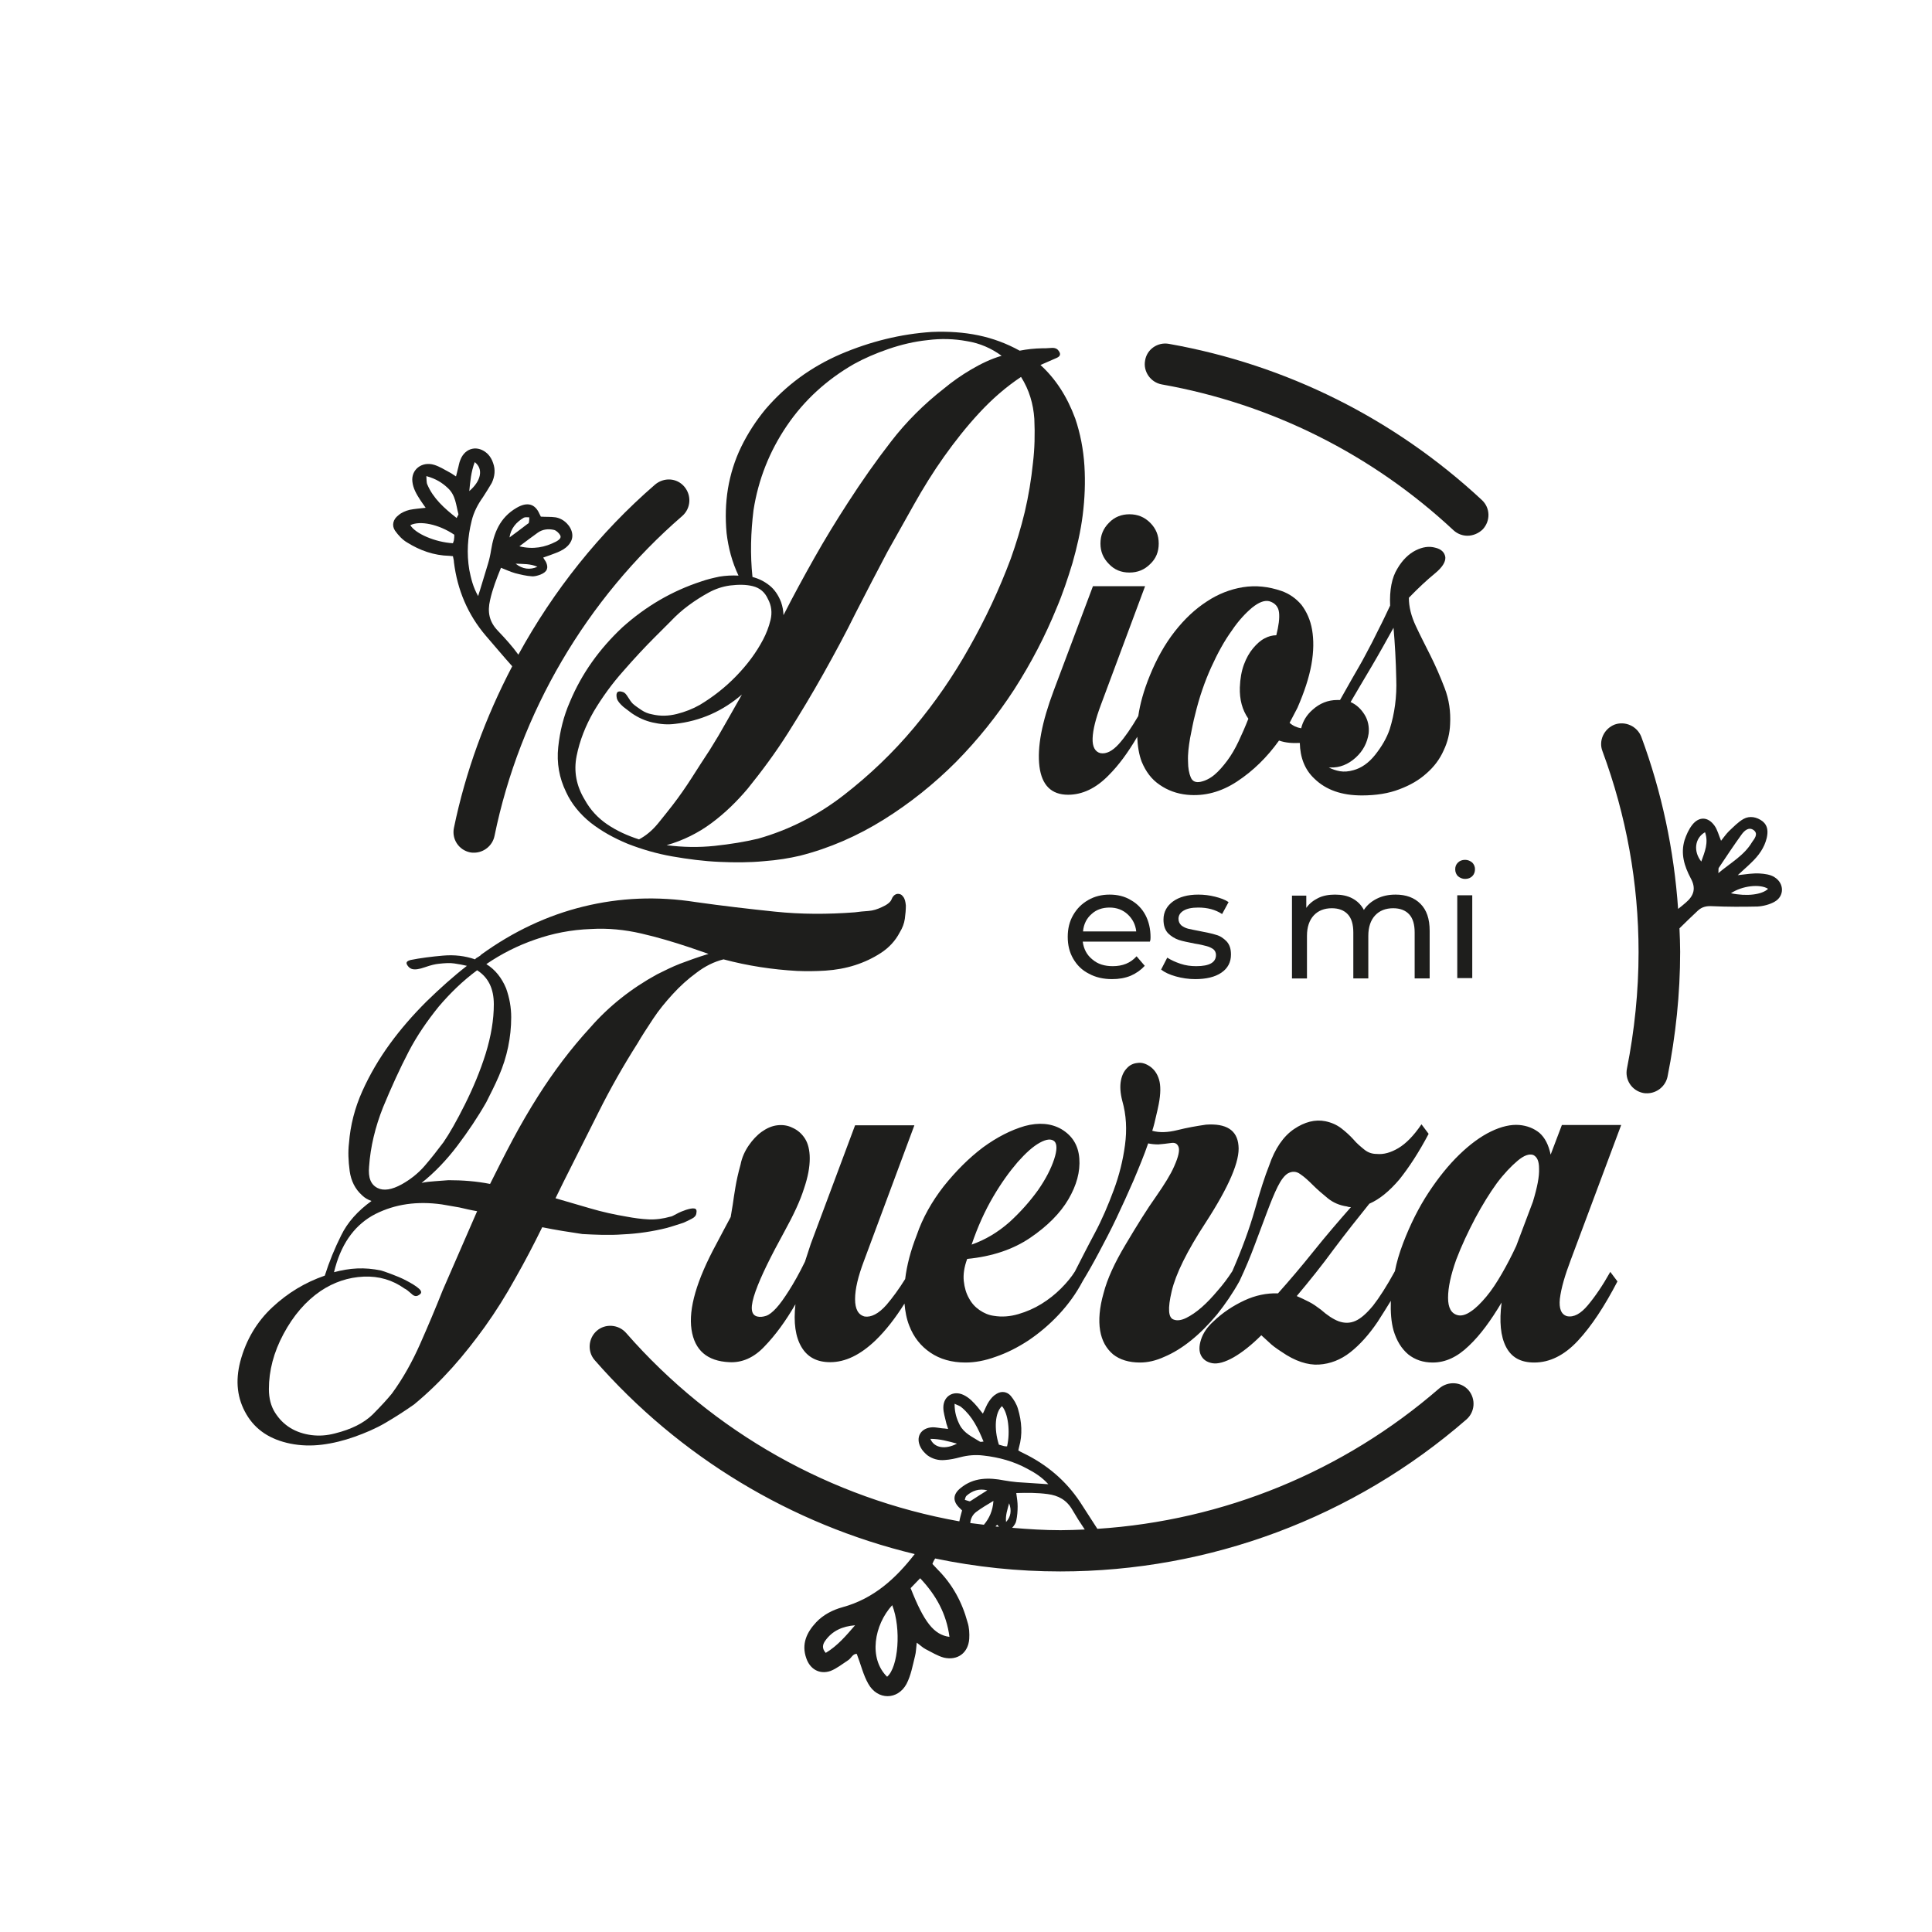 <?xml version="1.0" encoding="utf-8"?>
<!-- Generator: Adobe Illustrator 25.3.0, SVG Export Plug-In . SVG Version: 6.00 Build 0)  -->
<svg version="1.1" id="Capa_1" xmlns="http://www.w3.org/2000/svg" xmlns:xlink="http://www.w3.org/1999/xlink" x="0px" y="0px"
	 viewBox="0 0 566.9 566.9" style="enable-background:new 0 0 566.9 566.9;" xml:space="preserve">
<style type="text/css">
	.st0{fill:#1E1E1C;}
</style>
<g>
	<path class="st0" d="M422.3,407.4c-28.1,24.4-63.3,38.8-100.3,41.2c-1.7-2.6-3.4-5.3-5.1-7.9c-4.2-6.3-9.8-11-16.6-14.3
		c-0.5-0.2-1-0.5-1.5-0.8c0.1-0.3,0.1-0.6,0.2-0.9c1.1-3.8,0.8-7.6-0.3-11.3c-0.4-1.4-1.2-2.7-2.1-3.8c-1.1-1.3-2.8-1.5-4.2-0.6
		c-0.9,0.5-1.6,1.3-2.2,2.2c-0.7,1-1.1,2.2-1.8,3.6c-0.6-0.7-1.1-1.4-1.6-2c-1.2-1.4-2.4-2.7-4.1-3.5c-3-1.4-5.9,0.4-5.9,3.7
		c0,1.5,0.5,2.9,0.8,4.3c0.1,0.6,0.4,1.2,0.6,2c-0.8-0.1-1.3-0.2-1.8-0.2c-0.9-0.1-1.8-0.3-2.7-0.3c-3.5,0.1-5.2,2.9-3.5,6
		c0.4,0.8,1.2,1.6,1.9,2.2c1.5,1.1,3.3,1.6,5.2,1.4c1.5-0.1,2.9-0.4,4.4-0.8c2.3-0.6,4.6-0.8,6.9-0.5c4.5,0.5,8.9,1.7,12.9,3.9
		c2.1,1.1,4.2,2.4,6.1,4.5c-0.8,0-1.2-0.1-1.6-0.1c-2.5-0.2-5.1-0.3-7.6-0.5c-1.2-0.1-2.5-0.3-3.7-0.5c-4.6-0.9-9-0.9-12.8,2.2
		c-2.4,1.9-2.4,4-0.2,6c0.2,0.2,0.4,0.4,0.6,0.6c-0.3,1.1-0.6,2.1-0.8,3.2c-37.6-6.7-72.2-26-97.8-55.3c-2.2-2.5-6.1-2.8-8.6-0.6
		c-2.5,2.2-2.8,6.1-0.6,8.6c24.9,28.5,57.8,48.2,93.9,56.9c-5.5,7.1-12,13.1-21.2,15.6c-2.9,0.8-5.6,2.2-7.7,4.4
		c-2.8,3-4.4,6.4-2.9,10.6c1.1,3.2,3.9,4.8,7.1,3.7c1.8-0.7,3.4-2,5.1-3.1c1-0.6,1.4-2,2.6-1.9c1.2,3.1,1.9,6.2,3.4,8.8
		c2.7,4.8,8.6,4.8,11.2,0c1.3-2.5,1.8-5.4,2.5-8.2c0.3-1.1,0.3-2.3,0.5-3.9c1.1,0.8,1.8,1.5,2.6,1.9c1.8,0.9,3.5,2,5.4,2.5
		c4,0.9,7.1-1.4,7.4-5.5c0.1-1.6,0-3.4-0.5-4.9c-1.6-5.9-4.4-11.1-8.8-15.5c-0.5-0.5-1-1.1-1.5-1.6c0.2-0.5,0.3-0.8,0.5-1.1
		c0.1-0.2,0.2-0.3,0.3-0.5c12,2.5,24.3,3.8,36.7,3.8c43.8,0,86.1-15.8,119.2-44.6c2.5-2.2,2.8-6,0.6-8.6
		C428.7,405.4,424.9,405.2,422.3,407.4z M273,422.2c2.8,0,5.2,0.7,7.8,1.4C277.4,425.4,274.1,424.9,273,422.2z M287.5,423
		c-2.2-1.4-4.6-2.4-5.9-4.9c-0.9-1.8-1.5-3.6-1.5-6.2c1,0.5,1.6,0.6,2.1,1.1c3.1,2.6,4.8,6.1,6.4,10
		C288.1,423,287.8,423.2,287.5,423z M295.5,424.4c-0.4,0-0.7,0-1-0.1c-0.5-0.1-0.9-0.3-1.4-0.4c-1.5-4.7-1.1-9.5,0.9-11.3
		C295.8,414.6,296.5,420.1,295.5,424.4z M242.3,485c-1.2-1.3-0.9-2.5-0.2-3.5c2.1-3,5.1-4.3,8.8-4.6
		C248.3,479.9,245.8,482.9,242.3,485z M260.3,492c-5.5-5.4-3.8-15.2,1.5-21C264.5,477.9,263.6,489.2,260.3,492z M278.6,480.3
		c-4.6-0.6-7.5-4.4-11.4-14.3c0.9-0.9,1.7-1.8,2.8-2.9C274.7,468.1,277.7,473.5,278.6,480.3z M296.1,441.1c0.8,2.1,0.5,4-0.9,5.5
		C295,444.6,295.6,443,296.1,441.1z M293.1,448c-0.3,0-0.7-0.1-1-0.1c0.2-0.2,0.3-0.3,0.5-0.5C292.8,447.6,293,447.8,293.1,448z
		 M283.6,438.9c1.7-1.5,3.7-2.2,6.1-1.6c-1.6,1-3.2,2-4.7,3c-0.2,0.1-0.4,0.3-0.6,0.2c-0.4-0.1-0.9-0.3-1.3-0.4
		C283.2,439.7,283.3,439.2,283.6,438.9z M286.5,443.6c1.5-1.1,3-2,5-3.2c-0.2,2.9-1.2,5.1-2.8,7c-1.3-0.2-2.7-0.3-4-0.5
		C284.8,445.6,285.4,444.4,286.5,443.6z M297,448.3C297,448.3,297,448.3,297,448.3c0.6-0.7,1.1-1.4,1.2-2.1c0.3-1.4,0.4-2.8,0.4-4.2
		c0-1.2-0.2-2.5-0.4-3.9c3.2-0.1,6.2-0.1,9.2,0.3c3.1,0.4,5.6,1.7,7.3,4.7c1.1,1.9,2.3,3.8,3.6,5.7c-2.4,0.1-4.8,0.2-7.1,0.2
		C306.4,449,301.7,448.7,297,448.3z"/>
	<path class="st0" d="M340.9,112.8c32.1,5.7,61.7,20.5,85.6,42.8c1.2,1.1,2.7,1.6,4.1,1.6c1.6,0,3.3-0.7,4.5-1.9
		c2.3-2.5,2.2-6.3-0.3-8.6c-25.7-23.9-57.4-39.7-91.8-45.8c-3.3-0.6-6.5,1.6-7,4.9C335.4,109,337.6,112.2,340.9,112.8z"/>
	<path class="st0" d="M337.6,275c0-2.4-0.5-4.6-1.5-6.5c-1-1.9-2.5-3.4-4.3-4.4c-1.8-1.1-3.9-1.6-6.2-1.6c-2.3,0-4.4,0.5-6.3,1.6
		c-1.9,1.1-3.3,2.5-4.4,4.4c-1.1,1.9-1.6,4-1.6,6.4c0,2.4,0.5,4.5,1.6,6.4c1.1,1.9,2.6,3.4,4.6,4.4c2,1.1,4.3,1.6,6.8,1.6
		c2,0,3.8-0.3,5.5-1c1.6-0.7,3-1.7,4.1-2.9l-2.4-2.8c-1.8,2-4.1,2.9-7,2.9c-2.4,0-4.4-0.6-6-2c-1.6-1.3-2.5-3-2.8-5.2h19.7
		C337.6,275.8,337.6,275.4,337.6,275z M317.8,273.2c0.2-2.1,1.1-3.8,2.5-5c1.4-1.3,3.2-1.9,5.3-1.9c2.1,0,3.9,0.7,5.3,2
		c1.4,1.3,2.3,3,2.5,5H317.8z"/>
	<path class="st0" d="M351,283.5c-1.6,0-3.1-0.2-4.6-0.7c-1.5-0.5-2.8-1.1-3.9-1.8l-1.8,3.5c1,0.8,2.5,1.5,4.3,2
		c1.8,0.5,3.7,0.8,5.7,0.8c3.2,0,5.8-0.6,7.7-1.9c1.9-1.3,2.8-3.1,2.8-5.3c0-1.7-0.4-2.9-1.3-3.9c-0.9-0.9-1.9-1.6-3.1-1.9
		c-1.2-0.4-2.8-0.7-4.8-1.1c-1.5-0.3-2.6-0.5-3.4-0.7c-0.8-0.2-1.5-0.6-2-1c-0.5-0.5-0.8-1.1-0.8-1.9c0-1,0.5-1.8,1.5-2.4
		c1-0.6,2.4-0.9,4.3-0.9c2.7,0,5,0.6,7,1.9l1.9-3.5c-1-0.7-2.4-1.2-4-1.6c-1.6-0.4-3.2-0.6-4.9-0.6c-3.1,0-5.6,0.7-7.4,2
		c-1.8,1.3-2.8,3.1-2.8,5.3c0,1.7,0.4,3,1.3,4c0.9,0.9,2,1.6,3.2,2c1.2,0.4,2.8,0.7,4.8,1.1c1.4,0.2,2.5,0.5,3.3,0.7
		c0.8,0.2,1.4,0.5,2,0.9c0.5,0.4,0.8,1,0.8,1.7C356.8,282.4,354.9,283.5,351,283.5z"/>
	<path class="st0" d="M419.5,287.1v-14c0-3.5-0.9-6.1-2.7-7.9c-1.8-1.8-4.2-2.7-7.3-2.7c-2.1,0-3.9,0.4-5.5,1.2
		c-1.6,0.8-2.9,1.9-3.8,3.3c-0.8-1.5-1.9-2.6-3.4-3.4c-1.5-0.8-3.2-1.1-5.1-1.1c-1.8,0-3.5,0.3-4.9,1c-1.4,0.7-2.6,1.6-3.5,2.9v-3.6
		h-4.2v24.3h4.4v-12.5c0-2.6,0.7-4.6,2-6c1.3-1.4,3.1-2.1,5.3-2.1c2,0,3.6,0.6,4.7,1.8c1.1,1.2,1.6,3,1.6,5.3v13.5h4.4v-12.5
		c0-2.6,0.7-4.6,2-6c1.3-1.4,3.1-2.1,5.3-2.1c2,0,3.6,0.6,4.7,1.8s1.6,3,1.6,5.3v13.5H419.5z"/>
	<rect x="427.6" y="262.7" class="st0" width="4.4" height="24.3"/>
	<path class="st0" d="M432,253.1c-0.6-0.5-1.3-0.8-2.1-0.8c-0.9,0-1.6,0.3-2.1,0.8c-0.6,0.6-0.8,1.2-0.8,2c0,0.8,0.3,1.5,0.8,2
		c0.6,0.5,1.3,0.8,2.1,0.8c0.9,0,1.6-0.3,2.1-0.8c0.6-0.6,0.8-1.3,0.8-2.1C432.8,254.3,432.5,253.6,432,253.1z"/>
	<path class="st0" d="M167.2,206c-1.8,4.1-2.9,8.5-3.4,13.2c-0.5,4.7,0.3,9.1,2.3,13.2c1.6,3.5,4.1,6.5,7.2,9
		c3.2,2.5,6.8,4.5,10.9,6.2c4.1,1.6,8.5,2.9,13.1,3.7c4.6,0.8,9.2,1.4,13.8,1.6c4.5,0.2,8.8,0.2,13-0.2c4.1-0.3,7.6-0.9,10.6-1.6
		c8.7-2.2,16.9-5.8,24.6-10.6c7.7-4.8,14.8-10.5,21.2-16.9c6.4-6.5,12.1-13.6,17.1-21.3c5-7.8,9.1-15.7,12.4-23.8
		c1.8-4.2,3.3-8.7,4.7-13.3c1.3-4.6,2.4-9.3,3-14.1c0.6-4.8,0.8-9.6,0.5-14.4c-0.3-4.8-1.2-9.5-2.7-13.9
		c-2.4-6.5-5.8-11.7-10.2-15.7l4.8-2.1c1.1-0.5,1.2-1.2,0.5-2.1c-0.4-0.6-1.1-0.9-2.2-0.8c-1.1,0.1-2,0.1-2.6,0.1
		c-1.1,0-2.1,0.1-3.3,0.2c-1.1,0.1-2.2,0.3-3.3,0.5c-3.8-2.1-7.8-3.6-12.1-4.5c-4.3-0.9-8.9-1.2-13.7-1c-9.1,0.6-18,2.8-26.7,6.5
		c-8.8,3.8-16.1,9.2-22.1,16.2c-2.8,3.4-5.2,7.1-7.1,11c-1.9,3.9-3.2,8.1-3.9,12.3c-0.7,4.3-0.8,8.6-0.4,13
		c0.5,4.3,1.6,8.5,3.5,12.5c-1.9-0.1-3.8,0-5.6,0.3c-1.9,0.4-3.6,0.8-5.3,1.4c-8.6,2.8-16.3,7.3-23.2,13.5
		C175.9,190.4,170.7,197.6,167.2,206z M299.6,110.6c2.4,3.8,3.6,7.9,3.9,12.3c0.2,4.5,0.1,8.8-0.4,12.9c-0.5,4.9-1.3,9.7-2.4,14.4
		c-1.1,4.6-2.5,9.2-4.1,13.7c-3.4,9.1-7.5,17.8-12.2,26.1c-4.7,8.4-10.1,16.2-16.2,23.5c-6.1,7.3-13,13.9-20.6,19.8
		c-7.6,5.9-16,10.2-25.2,12.8c-3.8,0.9-8,1.6-12.7,2.1c-4.7,0.5-9.4,0.4-14.1-0.2c4.9-1.4,9.3-3.6,13.2-6.5
		c3.9-2.9,7.4-6.3,10.6-10.1c4.2-5.2,8.2-10.6,11.8-16.3c3.6-5.7,7.1-11.5,10.4-17.4c3.3-5.9,6.5-11.8,9.5-17.9
		c3.1-6.1,6.2-12,9.3-17.9c2.5-4.5,5.1-9.1,7.8-13.9c2.7-4.8,5.6-9.5,8.8-14c3.2-4.5,6.6-8.8,10.3-12.8
		C291.1,117.1,295.1,113.6,299.6,110.6z M221.1,149.7c1.4-9,4.7-17.3,9.8-24.8c5.1-7.5,11.7-13.5,19.7-18.1
		c2.9-1.6,6.3-3.1,10.1-4.4c3.8-1.3,7.6-2.2,11.5-2.6c3.9-0.5,7.7-0.4,11.5,0.3c3.8,0.6,7.2,2.1,10.2,4.3c-3.1,0.9-6,2.3-8.9,4
		c-2.9,1.7-5.6,3.6-8,5.6c-5.9,4.6-11.1,9.8-15.5,15.5c-4.5,5.8-8.7,11.8-12.7,18c-3.5,5.4-6.8,10.8-9.9,16.3
		c-3.1,5.5-6.1,11-9,16.7c0-0.6-0.1-1.2-0.2-1.9c-0.1-0.6-0.3-1.3-0.5-1.9c-0.8-2.1-2-3.8-3.4-4.9c-1.5-1.2-3.1-2-5-2.5
		C220.1,162.7,220.3,156.2,221.1,149.7z M192,187.1c1.5-1.5,3.1-3.1,4.8-4.8c1.6-1.7,3.4-3.3,5.3-4.7c1.9-1.4,3.8-2.6,5.8-3.7
		c2-1.1,4.1-1.8,6.3-2.1c2.5-0.3,4.7-0.3,6.7,0.2c2,0.5,3.5,1.7,4.4,3.7c1.1,2,1.3,4.1,0.8,6.2c-0.5,2.1-1.3,4.1-2.2,5.8
		c-2,3.8-4.6,7.3-7.9,10.7c-3.3,3.4-6.8,6.1-10.6,8.4c-2.1,1.2-4.4,2.1-6.8,2.7c-2.4,0.6-4.8,0.7-7.3,0.1c-1.1-0.2-2.1-0.6-3-1.2
		c-0.9-0.6-1.8-1.2-2.6-1.9c-0.5-0.5-0.9-1.1-1.4-1.9c-0.5-0.8-0.9-1.3-1.4-1.5c-1.6-0.6-2.3,0-1.9,1.8c0.2,0.8,0.9,1.6,1.9,2.5
		c1.1,0.8,1.9,1.5,2.5,1.9c1.9,1.3,3.9,2.2,6.1,2.7c2.2,0.5,4.4,0.7,6.6,0.4c3.6-0.4,7.1-1.3,10.5-2.8c3.4-1.5,6.4-3.5,9.1-5.8
		c-1.5,2.7-3.1,5.4-4.6,8.1c-1.5,2.7-3.1,5.4-4.8,8.1c-1.8,2.7-3.5,5.4-5.3,8.2c-1.8,2.8-3.6,5.4-5.6,8c-1.1,1.4-2.5,3.2-4.3,5.4
		c-1.8,2.2-3.7,3.7-5.6,4.7c-3.4-1.1-6.5-2.5-9.3-4.4c-2.8-1.9-5-4.3-6.6-7.2c-2.5-4.1-3.3-8.4-2.4-12.9c0.9-4.5,2.6-8.8,5-13
		c2.5-4.2,5.4-8.2,8.7-11.9C186.3,193,189.3,189.8,192,187.1z"/>
	<path class="st0" d="M331.4,168c2.4,0,4.4-0.8,6.1-2.5c1.7-1.6,2.5-3.6,2.5-6c0-2.4-0.8-4.4-2.5-6.1c-1.7-1.7-3.7-2.5-6.1-2.5
		c-2.3,0-4.4,0.8-6,2.5c-1.7,1.7-2.5,3.7-2.5,6.1c0,2.3,0.8,4.3,2.5,6C327,167.2,329,168,331.4,168z"/>
	<path class="st0" d="M305,224.9c0.7,5.5,3.5,8.3,8.4,8.3c4.2,0,8.2-1.9,11.9-5.7c3-3,5.7-6.7,8.4-11.3c0.1,2.7,0.5,5.2,1.3,7.3
		c1.2,2.9,2.9,5.2,5.3,6.8c2.3,1.6,5,2.6,8,2.9c5.1,0.5,10-0.8,14.7-3.9c4.7-3.1,8.8-7.1,12.3-12c2,0.7,4,0.8,6.1,0.7
		c0.1,4.2,1.4,7.8,4.3,10.5c3.4,3.3,8,4.9,13.9,4.9c4.2,0,7.9-0.6,11-1.8c3.2-1.2,5.8-2.7,8-4.7c2.2-1.9,3.9-4.2,5-6.7
		c1.2-2.5,1.8-5.1,1.9-7.7c0.2-3.7-0.3-7.2-1.6-10.6c-1.3-3.4-2.7-6.6-4.2-9.6c-1.5-3-3-5.9-4.3-8.7c-1.3-2.8-2-5.5-2-8.2
		c2.9-3,5.4-5.3,7.6-7.1c2.2-1.8,3.2-3.4,3.1-4.8c-0.2-1.4-1.2-2.4-3-2.8c-1.8-0.5-3.7-0.2-5.7,0.8c-2,1-3.9,2.8-5.4,5.4
		c-1.6,2.6-2.3,6.2-2.1,10.8c-1,2.1-2.1,4.5-3.4,7c-1.2,2.5-2.5,5-3.8,7.4c-1.3,2.5-2.7,4.8-4,7.1c-1.3,2.3-2.5,4.4-3.5,6.2h-0.8
		c-2.8,0-5.2,1-7.3,2.9c-1.7,1.5-2.8,3.3-3.3,5.4c-1.2-0.2-2.4-0.7-3.4-1.6l2.3-4.4c2-4.6,3.4-8.8,4.1-12.7
		c0.7-3.9,0.7-7.3,0.2-10.2c-0.5-2.9-1.6-5.3-3.1-7.3c-1.6-1.9-3.6-3.3-5.9-4.1c-3.8-1.3-7.5-1.7-11.3-1.1c-3.7,0.6-7.3,2-10.6,4.2
		c-3.4,2.2-6.5,5.1-9.4,8.8c-2.9,3.7-5.3,8-7.3,12.9c-1.8,4.4-2.9,8.4-3.4,11.9c-2,3.4-3.9,6.2-5.7,8.2c-1.9,2.1-3.7,3-5.4,2.7
		c-1.6-0.4-2.4-1.9-2.3-4.4c0.1-2.5,0.9-5.7,2.4-9.7l13-34.9h-15.3l-11.5,30.6C305.7,211.9,304.3,219.3,305,224.9z M397.8,222.3
		c2.2-2,3.4-4.4,3.8-7.1c0.2-2-0.2-3.9-1.2-5.5c-1-1.6-2.3-2.9-4.1-3.7c1.8-3.1,3.9-6.6,6.2-10.5c2.3-3.9,4.4-7.7,6.4-11.3
		c0.4,4.7,0.7,9.7,0.8,15c0.2,5.3-0.5,10.2-1.9,14.7c-0.9,2.7-2.4,5.2-4.3,7.6c-1.9,2.4-4.1,3.9-6.4,4.5c-1.4,0.4-2.7,0.5-3.9,0.3
		c-1.2-0.2-2.3-0.6-3.3-1.1h0.5C393.1,225.3,395.6,224.3,397.8,222.3z M349.2,216.6c0.5-2.4,0.9-4.8,1.5-7c1.2-5,2.8-9.6,4.7-13.8
		c1.9-4.2,3.9-7.8,6-10.7c2-3,4.1-5.2,6-6.8c2-1.6,3.6-2.2,5-1.9c1.7,0.5,2.7,1.6,2.9,3.3c0.2,1.7-0.1,3.9-0.8,6.7
		c-1.1,0-2.3,0.3-3.4,0.9c-1.2,0.6-2.3,1.6-3.4,2.9c-1.1,1.3-2,2.9-2.7,4.8c-0.7,1.9-1.1,4.1-1.2,6.7c-0.1,3.6,0.7,6.6,2.5,9.2
		c-0.9,2.3-1.9,4.6-2.9,6.7c-1,2.1-2.1,4-3.3,5.6c-1.2,1.6-2.4,3-3.7,4.1c-1.3,1.1-2.7,1.8-4.1,2.1c-1.4,0.3-2.4-0.1-2.9-1.3
		c-0.5-1.2-0.8-2.7-0.8-4.7C348.5,221.2,348.8,219,349.2,216.6z"/>
	<path class="st0" d="M182.7,362.2c4.6-0.2,9-0.9,13-1.9c0.4-0.1,1-0.3,2-0.6c0.9-0.3,1.9-0.6,2.8-0.9c0.9-0.4,1.8-0.8,2.5-1.2
		c0.8-0.4,1.2-0.9,1.3-1.4c0.2-1,0.1-1.5-0.6-1.6c-0.6-0.1-1.4,0.1-2.4,0.4c-0.9,0.3-1.9,0.7-2.8,1.2c-0.9,0.5-1.5,0.8-1.8,0.8
		c-2.1,0.6-4.3,0.9-6.4,0.8c-2.1-0.1-4.3-0.4-6.4-0.8c-3.6-0.6-7.2-1.4-10.6-2.4c-3.5-1-6.9-2-10.3-3l2.3-4.7
		c3.5-7,7-13.9,10.4-20.7c3.4-6.8,7.2-13.5,11.4-20.1c1.2-2.1,2.8-4.5,4.5-7.1c1.7-2.6,3.7-5,5.8-7.3c2.1-2.3,4.4-4.4,7-6.3
		c2.5-1.9,5.1-3.2,7.9-3.9c7.1,1.9,14.4,3,21.6,3.4c2.6,0.1,5.4,0.1,8.4-0.1c2.9-0.2,5.8-0.7,8.6-1.6c2.8-0.9,5.3-2.1,7.6-3.6
		c2.3-1.5,4.2-3.5,5.5-6c0.8-1.3,1.3-2.6,1.5-4c0.2-1.4,0.3-2.7,0.3-3.9c-0.1-1.1-0.3-2-0.8-2.6c-0.4-0.6-1-0.9-1.8-0.8
		c-0.8,0.2-1.3,0.8-1.6,1.6c-0.3,0.8-1.3,1.6-2.9,2.3c-1.3,0.6-2.5,1-3.9,1.1c-1.3,0.1-2.7,0.2-4,0.4c-7.9,0.6-15.7,0.6-23.4-0.2
		c-7.7-0.8-15.4-1.7-23.2-2.8c-11.4-1.8-22.4-1.3-33,1.3c-10.6,2.6-20.6,7.3-30,14.1c-0.2,0.3-0.6,0.5-0.9,0.7
		c-0.4,0.2-0.7,0.4-0.9,0.7c-2.9-1-6-1.4-9.4-1.1c-3.4,0.3-6.6,0.7-9.6,1.3c-1,0.3-1.3,0.7-1,1.3c0.3,0.6,0.8,1.1,1.4,1.3
		c0.9,0.3,2.2,0.1,3.9-0.5c1.7-0.6,3-0.9,4-1c1.8-0.2,3.3-0.3,4.6-0.1c1.3,0.2,2.5,0.4,3.7,0.7c-4,3.1-8,6.7-11.9,10.5
		c-3.9,3.9-7.5,8-10.7,12.4c-3.2,4.4-5.9,9-8.1,13.9c-2.2,4.9-3.5,10-3.9,15.2c-0.3,2.5-0.2,5.2,0.2,8.2c0.4,2.9,1.6,5.3,3.6,7.1
		c0.8,0.8,1.7,1.3,2.8,1.7c-4,2.9-7,6.2-8.9,10.1c-1.9,3.8-3.5,7.7-4.8,11.8c-5.8,2-10.9,5.1-15.4,9.3c-4.5,4.2-7.7,9.5-9.4,15.9
		c-1.5,5.8-0.9,10.9,1.8,15.5c2.7,4.6,7,7.4,12.9,8.6c3,0.6,6.1,0.7,9.3,0.3c3.2-0.4,6.4-1.2,9.5-2.3c3.1-1.1,6.2-2.4,9.1-4.1
		c2.9-1.7,5.7-3.5,8.4-5.4c4-3.3,7.7-6.9,11.2-10.8c3.5-3.9,6.6-7.9,9.5-11.9c3.3-4.6,6.3-9.4,9-14.3c2.8-4.9,5.4-9.9,7.9-15
		c3.9,0.8,7.8,1.4,11.8,2C174.7,362.3,178.7,362.5,182.7,362.2z M108.3,342.3c0.4-5.8,1.8-11.6,4.1-17.4c2.4-5.8,4.9-11.3,7.5-16.3
		c2.5-4.8,5.5-9.1,8.8-13.2c3.4-4,7.1-7.6,11.3-10.7c3.3,2.1,4.9,5.4,4.9,10c0,4.5-0.8,9.3-2.4,14.5c-1.6,5.1-3.7,10.1-6.1,14.9
		c-2.4,4.8-4.5,8.5-6.3,11.1c-1.8,2.4-3.6,4.7-5.5,6.9c-1.9,2.2-4.2,4-6.7,5.4c-2.9,1.6-5.3,2-7.1,1.1
		C108.8,347.6,108,345.6,108.3,342.3z M129.9,378.6c-2.1,5.3-4.3,10.5-6.6,15.7c-2.3,5.2-5,10.1-8.3,14.6c-1.3,1.6-3.2,3.7-5.7,6.2
		c-2.6,2.5-6.2,4.3-11,5.5c-2.3,0.6-4.5,0.8-6.9,0.5c-2.3-0.3-4.4-1-6.2-2.1c-1.8-1.1-3.3-2.6-4.5-4.5c-1.2-1.9-1.8-4.2-1.8-6.9
		c0-5.4,1.4-10.8,4.3-16.2c2.9-5.4,6.5-9.6,10.9-12.6c3.9-2.6,8.1-4,12.6-4.2c4.5-0.2,8.5,1,12,3.5c0.5,0.2,1.2,0.8,2,1.5
		c0.8,0.8,1.5,0.9,2.2,0.4c0.9-0.5,0.9-1.1,0-1.9c-0.9-0.8-2.1-1.5-3.6-2.3c-1.5-0.8-3-1.4-4.6-2c-1.6-0.6-2.5-0.9-2.9-1
		c-2.4-0.5-4.7-0.7-7-0.6c-2.3,0.1-4.5,0.5-6.8,1.1l0.4-1.5c2.1-7.5,6.1-12.7,11.8-15.6c5.8-2.9,12.2-3.8,19.4-2.8
		c1.8,0.3,3.5,0.6,5.2,0.9c1.7,0.4,3.4,0.8,5.2,1.1L129.9,378.6z M157.9,321.6c-2.6,4.1-5.1,8.4-7.4,12.7c-2.3,4.3-4.5,8.7-6.7,13.1
		c-4-0.8-8.1-1.1-12.2-1.1c-1.4,0.1-2.7,0.2-4,0.3c-1.3,0.1-2.6,0.2-3.9,0.5c3.9-3.1,7.4-6.8,10.5-10.9c3.1-4.1,6-8.4,8.5-12.8
		c1.2-2.4,2.5-4.9,3.7-7.7c1.2-2.8,2.1-5.6,2.7-8.5c0.6-2.9,0.9-5.8,0.9-8.7c0-2.9-0.5-5.7-1.5-8.5c-1.3-3.1-3.2-5.5-5.8-7.1
		c4.4-3,9.1-5.4,14.3-7.2c5.1-1.8,10.6-2.9,16.4-3.1c5-0.3,9.9,0.2,14.7,1.3c4.8,1.1,9.5,2.5,14.3,4.1l5.5,1.9c-3.3,1-6,2-8.4,2.9
		c-2.3,0.9-4.5,2-6.7,3.1c-7.5,4.1-14.1,9.3-19.6,15.6C167.5,307.7,162.4,314.5,157.9,321.6z"/>
	<path class="st0" d="M460.9,369.7l14.8-39.6h-17.4l-3.3,8.7c-0.6-2.9-1.7-5-3.3-6.4c-1.6-1.3-3.6-2.1-5.9-2.3
		c-2.4-0.2-5.2,0.4-8.3,1.9c-3.1,1.5-6.2,3.8-9.3,6.8c-3.1,3-6.1,6.7-9,11.1c-2.9,4.4-5.4,9.4-7.5,14.9c-1.1,2.9-1.9,5.6-2.4,8.2
		c-2.4,4.4-4.6,7.8-6.4,10.1c-1.9,2.3-3.6,3.8-5.2,4.5c-1.6,0.7-3.2,0.7-4.9,0.1c-1.6-0.6-3.4-1.8-5.2-3.4c-1.2-0.9-2.3-1.7-3.5-2.3
		c-1.2-0.6-2.4-1.2-3.6-1.7c3.7-4.4,7.4-9,10.9-13.8c3.6-4.8,7.1-9.2,10.4-13.3c3-1.3,5.9-3.7,8.8-7.1c2.8-3.5,5.7-7.9,8.6-13.4
		l-2.1-2.8c-2.3,3.4-4.6,5.7-6.8,7c-2.2,1.3-4.3,1.9-6.3,1.7c-1.4,0-2.6-0.4-3.7-1.3c-1.1-0.9-2.2-1.8-3.2-3c-1-1.1-2.2-2.2-3.5-3.2
		c-1.3-1-2.8-1.7-4.7-2.1c-3-0.6-6.1,0.2-9.2,2.3c-3.1,2.1-5.6,5.7-7.3,10.7c-1.2,3-2.6,7.3-4.2,13c-1.6,5.6-3.8,11.6-6.6,18
		c0,0,0,0,0,0c-1.3,2-2.7,3.9-4.3,5.7c-1.6,1.9-3.1,3.5-4.7,4.9c-1.6,1.4-3.1,2.4-4.5,3.1c-1.4,0.7-2.7,0.9-3.7,0.5
		c-1.6-0.5-1.8-3.2-0.6-8.3c1.2-5.1,4.5-11.8,10-20.2c6.8-10.5,10.1-18.1,9.6-22.6c-0.4-4.5-3.6-6.5-9.5-6.1
		c-2.8,0.4-5.6,0.9-8.4,1.6c-2.8,0.7-5.3,0.8-7.4,0.2c0.5-1.5,0.8-2.9,1.1-4.2c0.3-1.3,0.6-2.5,0.8-3.6c0.6-3.1,0.6-5.5,0.1-7.2
		c-0.5-1.7-1.4-3-2.7-3.9c-1.2-0.8-2.4-1.2-3.6-1c-1.2,0.1-2.3,0.6-3.1,1.5c-0.9,0.9-1.5,2.1-1.8,3.7c-0.3,1.6-0.2,3.6,0.4,5.9
		c1.2,4.2,1.4,8.5,0.8,13c-0.6,4.5-1.7,8.9-3.3,13.2c-1.6,4.3-3.4,8.6-5.6,12.7c-2.2,4.1-4.1,7.9-5.8,11.2c-1,1.6-2.4,3.3-4.1,5
		c-1.7,1.7-3.6,3.2-5.7,4.5c-2.1,1.3-4.4,2.3-6.8,3c-2.4,0.7-4.8,0.9-7.2,0.5c-1.5-0.2-2.9-0.8-4.2-1.7c-1.3-0.9-2.3-2-3.1-3.5
		c-0.8-1.4-1.3-3.1-1.5-5c-0.2-1.9,0.1-4.1,1-6.5c7.3-0.7,13.5-2.8,18.5-6.2c5-3.4,8.8-7.2,11.2-11.3c2.4-4.1,3.5-8.1,3.2-12
		c-0.3-3.9-2.1-6.7-5.3-8.6c-3-1.7-6.6-2-10.7-0.9c-4.1,1.2-8.2,3.3-12.3,6.3c-4.1,3.1-7.9,6.9-11.5,11.4c-3.5,4.5-6.2,9.3-7.9,14.3
		c-1.8,4.6-2.9,8.8-3.4,12.9c-1.8,2.9-3.7,5.5-5.5,7.6c-2.3,2.6-4.5,3.7-6.4,3.4c-1.9-0.5-2.8-2.2-2.8-5.1c0-3,0.9-6.7,2.6-11.2
		l14.8-39.8h-17.4l-13,34.8l-1.7,5.2c-1.7,3.5-3.3,6.3-4.7,8.5c-1.4,2.2-2.6,3.9-3.7,5.1c-1.1,1.2-2.1,2-3,2.3
		c-0.9,0.3-1.8,0.4-2.6,0.2c-2-0.5-2.1-2.9-0.5-7.4c1.6-4.5,4.5-10.3,8.5-17.6c2.7-4.9,4.6-9,5.7-12.5c1.2-3.5,1.7-6.4,1.7-8.9
		c0-2.4-0.5-4.4-1.4-5.8c-0.9-1.4-2.1-2.5-3.7-3.2c-1.4-0.7-2.9-0.9-4.5-0.7c-1.6,0.2-3.1,0.9-4.5,1.9c-1.4,1-2.7,2.4-3.8,4
		s-2,3.5-2.4,5.6c-0.7,2.5-1.2,4.8-1.5,6.6c-0.3,1.9-0.6,3.6-0.8,5.2c-0.2,1.2-0.4,2.4-0.6,3.6c-1.2,2.3-2.6,4.8-4.2,7.9
		c-5.8,10.7-8.2,19-7.3,25.1c0.9,6.1,4.6,9.3,11.1,9.6c3.7,0.2,7.2-1.3,10.3-4.6c3.2-3.3,6.2-7.4,9.1-12.4c-0.6,5.4,0,9.6,1.8,12.6
		c1.8,3,4.6,4.4,8.4,4.4c4.4,0,8.8-2.1,13.3-6.4c3-2.9,5.8-6.5,8.5-10.8c0.2,2.3,0.6,4.5,1.4,6.5c1.3,3.4,3.4,6,6.2,7.9
		c2.8,1.9,6.2,2.9,10.3,2.9c2.7,0,5.6-0.5,8.9-1.7c3.2-1.1,6.4-2.7,9.6-4.8c3.1-2.1,6.1-4.6,8.9-7.6c2.8-3,5.1-6.2,7-9.8
		c1.4-2.3,3-5.1,4.7-8.3c1.7-3.2,3.5-6.6,5.2-10.2c1.7-3.6,3.4-7.3,5-11c1.6-3.8,3.1-7.4,4.3-10.9c0.9,0.2,1.9,0.3,3,0.3
		c1.1-0.1,2.3-0.2,3.6-0.4c1.2-0.2,1.9,0.1,2.3,1.1c0.4,1,0,2.9-1.3,5.8c-1,2.3-2.8,5.2-5.3,8.8c-2.5,3.5-5.5,8.3-9,14.2
		c-3.1,5.2-5.3,9.9-6.4,14.2c-1.2,4.2-1.5,7.9-1,10.9c0.5,3,1.8,5.3,3.8,7c2,1.6,4.7,2.4,7.9,2.4c2.2,0,4.6-0.5,7.2-1.7
		c2.6-1.1,5.2-2.7,7.8-4.8c2.6-2.1,5.1-4.6,7.6-7.6c2.4-3,4.6-6.2,6.6-9.8l0,0c1.7-3.6,3.2-7.2,4.5-10.7c1.3-3.5,2.5-6.7,3.6-9.6
		c1.1-2.9,2.1-5.4,3.1-7.4c1-2,2-3.3,3-3.9c1.3-0.7,2.5-0.6,3.6,0.2c1.2,0.8,2.4,1.9,3.7,3.2c1.3,1.3,2.8,2.6,4.4,3.9
		c1.6,1.3,3.5,2.1,5.6,2.4c0.2,0.1,0.6,0.2,1.2,0.2c-3.7,4.2-7.4,8.5-11,13c-3.6,4.5-7.1,8.6-10.4,12.3c-3.4-0.1-6.7,0.6-9.9,2.1
		c-3.2,1.5-6.3,3.5-9,6.1c-1.9,1.7-3.1,3.5-3.7,5.4c-0.6,1.9-0.6,3.4,0,4.6c0.6,1.2,1.7,2,3.3,2.3c1.6,0.3,3.8-0.3,6.4-1.8
		c2.4-1.4,5.1-3.5,8-6.4c0.7,0.6,1.4,1.3,2.3,2.1c0.8,0.8,2,1.7,3.7,2.8c3.9,2.7,7.6,3.9,10.9,3.7c3.3-0.2,6.4-1.4,9.2-3.6
		c2.8-2.2,5.5-5.2,8-8.9c1.3-2,2.6-4.1,3.9-6.2c-0.1,3.3,0.1,6.2,0.8,8.7c0.9,3,2.3,5.3,4.3,7c2,1.6,4.4,2.4,7.2,2.4
		c3.7,0,7.2-1.6,10.6-4.9c3.4-3.2,6.5-7.5,9.6-12.7c-0.7,5.6-0.3,9.9,1.3,13c1.6,3.1,4.3,4.6,8.3,4.6c4.5,0,8.8-2.1,12.8-6.4
		c4-4.3,7.8-10.1,11.6-17.4l-2.1-2.8c-2.3,4.1-4.5,7.3-6.6,9.8c-2.1,2.5-4.1,3.6-6.1,3.2c-1.7-0.5-2.4-2.2-2.1-5.1
		C458.1,377.9,459.2,374.2,460.9,369.7z M291.4,351.2c2.4-4.1,4.8-7.4,7.2-10.2c2.4-2.7,4.5-4.6,6.5-5.7c2-1.1,3.4-1.2,4.3-0.4
		c0.8,0.8,0.8,2.6-0.1,5.3c-0.9,2.7-2.4,5.7-4.7,9c-2.3,3.2-5.1,6.4-8.4,9.4c-3.4,3-7.1,5.2-11.1,6.6
		C286.9,359.9,289,355.3,291.4,351.2z M449.8,352.6l-4.9,13c-1.3,2.8-2.7,5.5-4.2,8.1c-1.5,2.6-3,4.9-4.6,6.8
		c-1.6,1.9-3.1,3.4-4.5,4.3c-1.4,1-2.8,1.4-3.9,1.1c-1.9-0.5-2.8-2.2-2.8-5.1c0-3,0.8-6.7,2.4-11.2c1.6-4.2,3.5-8.2,5.6-12.2
		c2.1-3.9,4.2-7.3,6.3-10.2c2.1-2.8,4.2-5,6.1-6.6c1.9-1.6,3.4-2.1,4.6-1.7c1.2,0.6,1.7,1.9,1.7,4
		C451.7,345.2,451.1,348.3,449.8,352.6z"/>
	<path class="st0" d="M119.5,159.2c3.7,2.3,7.8,3.8,12.4,3.9c0.3,0,0.6,0.1,1,0.1c0.1,0.6,0.3,1.2,0.3,1.8c1,8,4,15.3,9.4,21.6
		c2.6,3,5.1,6,7.7,8.9c-7.8,14.9-13.7,30.9-17.1,47.4c-0.7,3.3,1.4,6.5,4.7,7.2c0.4,0.1,0.8,0.1,1.2,0.1c2.8,0,5.4-2,6-4.9
		c7.4-36.2,27-69.6,55.1-93.9c2.5-2.2,2.8-6,0.6-8.6c-2.2-2.6-6-2.8-8.6-0.6c-16.3,14.1-29.8,31.1-40.1,49.9c-1.8-2.5-3.9-4.8-6-7
		c-2.6-2.7-3.1-5.6-2.3-9c0.7-3.2,1.9-6.3,3.2-9.5c1.5,0.6,2.8,1.2,4.2,1.6c1.6,0.4,3.2,0.8,4.8,0.9c0.8,0.1,1.8-0.2,2.6-0.5
		c2-0.8,2.4-2,1.6-3.7c-0.2-0.4-0.5-0.7-0.8-1.3c0.8-0.3,1.4-0.5,2-0.7c1-0.4,2-0.7,3-1.2c2.5-1.2,3.8-3.1,3.5-5.1
		c-0.3-2.2-2.4-4.4-4.9-4.8c-1.4-0.2-2.8-0.1-4.3-0.2c-0.1-0.3-0.3-0.5-0.4-0.8c-1.3-3-3.6-3.6-6.7-1.8c-5,2.9-6.7,7.5-7.5,12.4
		c-0.2,1.3-0.5,2.7-0.9,4c-0.8,2.7-1.6,5.3-2.4,7.9c-0.1,0.4-0.3,0.8-0.5,1.6c-1.5-2.6-2.1-5.2-2.6-7.7c-0.8-4.8-0.5-9.6,0.7-14.4
		c0.6-2.5,1.8-4.8,3.3-6.9c0.9-1.4,1.8-2.8,2.6-4.2c0.9-1.9,1.1-3.9,0.4-5.8c-0.3-1-0.9-2-1.6-2.7c-2.8-2.7-6.6-1.9-8,1.7
		c-0.4,0.9-0.5,1.9-0.8,2.9c-0.1,0.6-0.3,1.1-0.5,2c-0.8-0.5-1.3-0.9-1.9-1.2c-1.5-0.8-2.9-1.7-4.5-2.2c-3.6-1.1-6.8,1.4-6.4,4.9
		c0.2,2,1.2,3.7,2.3,5.4c0.5,0.7,1,1.5,1.6,2.3c-1.7,0.2-3.2,0.3-4.7,0.6c-1.2,0.3-2.4,0.8-3.3,1.6c-1.6,1.2-2,3-1,4.5
		C116.9,157.1,118.1,158.4,119.5,159.2z M151.3,165.4c2.3,0.1,4.3,0,6.4,0.9C155.5,167.3,153.3,167,151.3,165.4z M157.8,156.3
		c1.4-1,3.1-1.2,4.8-0.8c0.7,0.2,1.5,1,1.8,1.6c0.4,0.8-0.5,1.4-1.2,1.8c-3.3,1.7-6.7,2.4-10.8,1.4
		C154.4,158.8,156.1,157.5,157.8,156.3z M153.7,151.9c0.4-0.2,1-0.1,1.6-0.1c0,0.5,0,1-0.1,1.5c0,0.2-0.3,0.4-0.5,0.5
		c-1.7,1.3-3.4,2.6-5.2,3.9C149.9,155,151.5,153.2,153.7,151.9z M139.3,135.6c2.6,2,1.9,5.5-1.6,8.5
		C138,141.2,138.2,138.5,139.3,135.6z M131.4,143.2c2.3,2.1,2.4,5,3.1,7.6c0.1,0.3-0.3,0.6-0.5,1.2c-3.7-2.9-6.9-5.8-8.6-9.8
		c-0.3-0.6-0.2-1.4-0.3-2.5C128,140.5,129.8,141.7,131.4,143.2z M133.3,156.9c0,0.5,0,1-0.1,1.5c0,0.3-0.2,0.6-0.3,1
		c-5.2-0.3-11-2.8-12.5-5.3C123.2,152.7,128.7,153.8,133.3,156.9z"/>
	<path class="st0" d="M520.7,257.4c-1.2-0.8-2.9-1-4.4-1.1c-1.9-0.1-3.8,0.2-6.4,0.5c1.7-1.6,2.9-2.6,4-3.7c2.1-2,3.8-4.3,4.5-7.2
		c0.4-1.8,0.4-3.6-1.2-4.9c-1.7-1.3-3.8-1.7-5.6-0.7c-1.6,0.9-2.9,2.3-4.3,3.6c-0.8,0.8-1.5,1.8-2.3,2.8c-0.7-1.7-1.1-3.3-1.9-4.4
		c-1.9-2.7-4.6-2.8-6.6-0.2c-1,1.3-1.7,2.9-2.2,4.4c-1.2,4-0.1,7.6,1.8,11.2c1.6,2.9,1,5.1-1.5,7.2c-0.7,0.6-1.4,1.2-2.2,1.8
		c-1.2-17.3-4.8-34.3-10.8-50.5c-1.2-3.1-4.7-4.7-7.8-3.6c-3.1,1.2-4.8,4.7-3.6,7.8c7,18.9,10.6,38.7,10.6,59
		c0,11.5-1.2,23-3.4,34.1c-0.7,3.3,1.4,6.5,4.7,7.2c0.4,0.1,0.8,0.1,1.2,0.1c2.8,0,5.4-2,6-4.9c2.4-12,3.7-24.3,3.7-36.6
		c0-2.3-0.1-4.6-0.2-6.9c1.8-1.8,3.6-3.5,5.4-5.2c1.2-1.1,2.5-1.4,4.2-1.3c4.4,0.2,8.9,0.2,13.3,0.1c1.7-0.1,3.6-0.6,5-1.4
		C523.6,263,523.6,259.2,520.7,257.4z M499.2,252.8c-2.4-3-1.9-6.9,1.1-8.6C501.4,247.3,500.2,250,499.2,252.8z M504.3,254.7
		c2.2-3.3,4.4-6.6,6.7-9.8c0.8-1.1,2.1-2.4,3.6-1.3c1.4,1.1,0.2,2.5-0.5,3.5c-2.3,3.9-6.2,6-9.9,9.1
		C504.3,255.4,504.2,255,504.3,254.7z M507.9,262.1c3.3-2.2,8.5-2.8,10.9-1.3C517.1,262.5,512.6,263.1,507.9,262.1z"/>
</g>
</svg>

